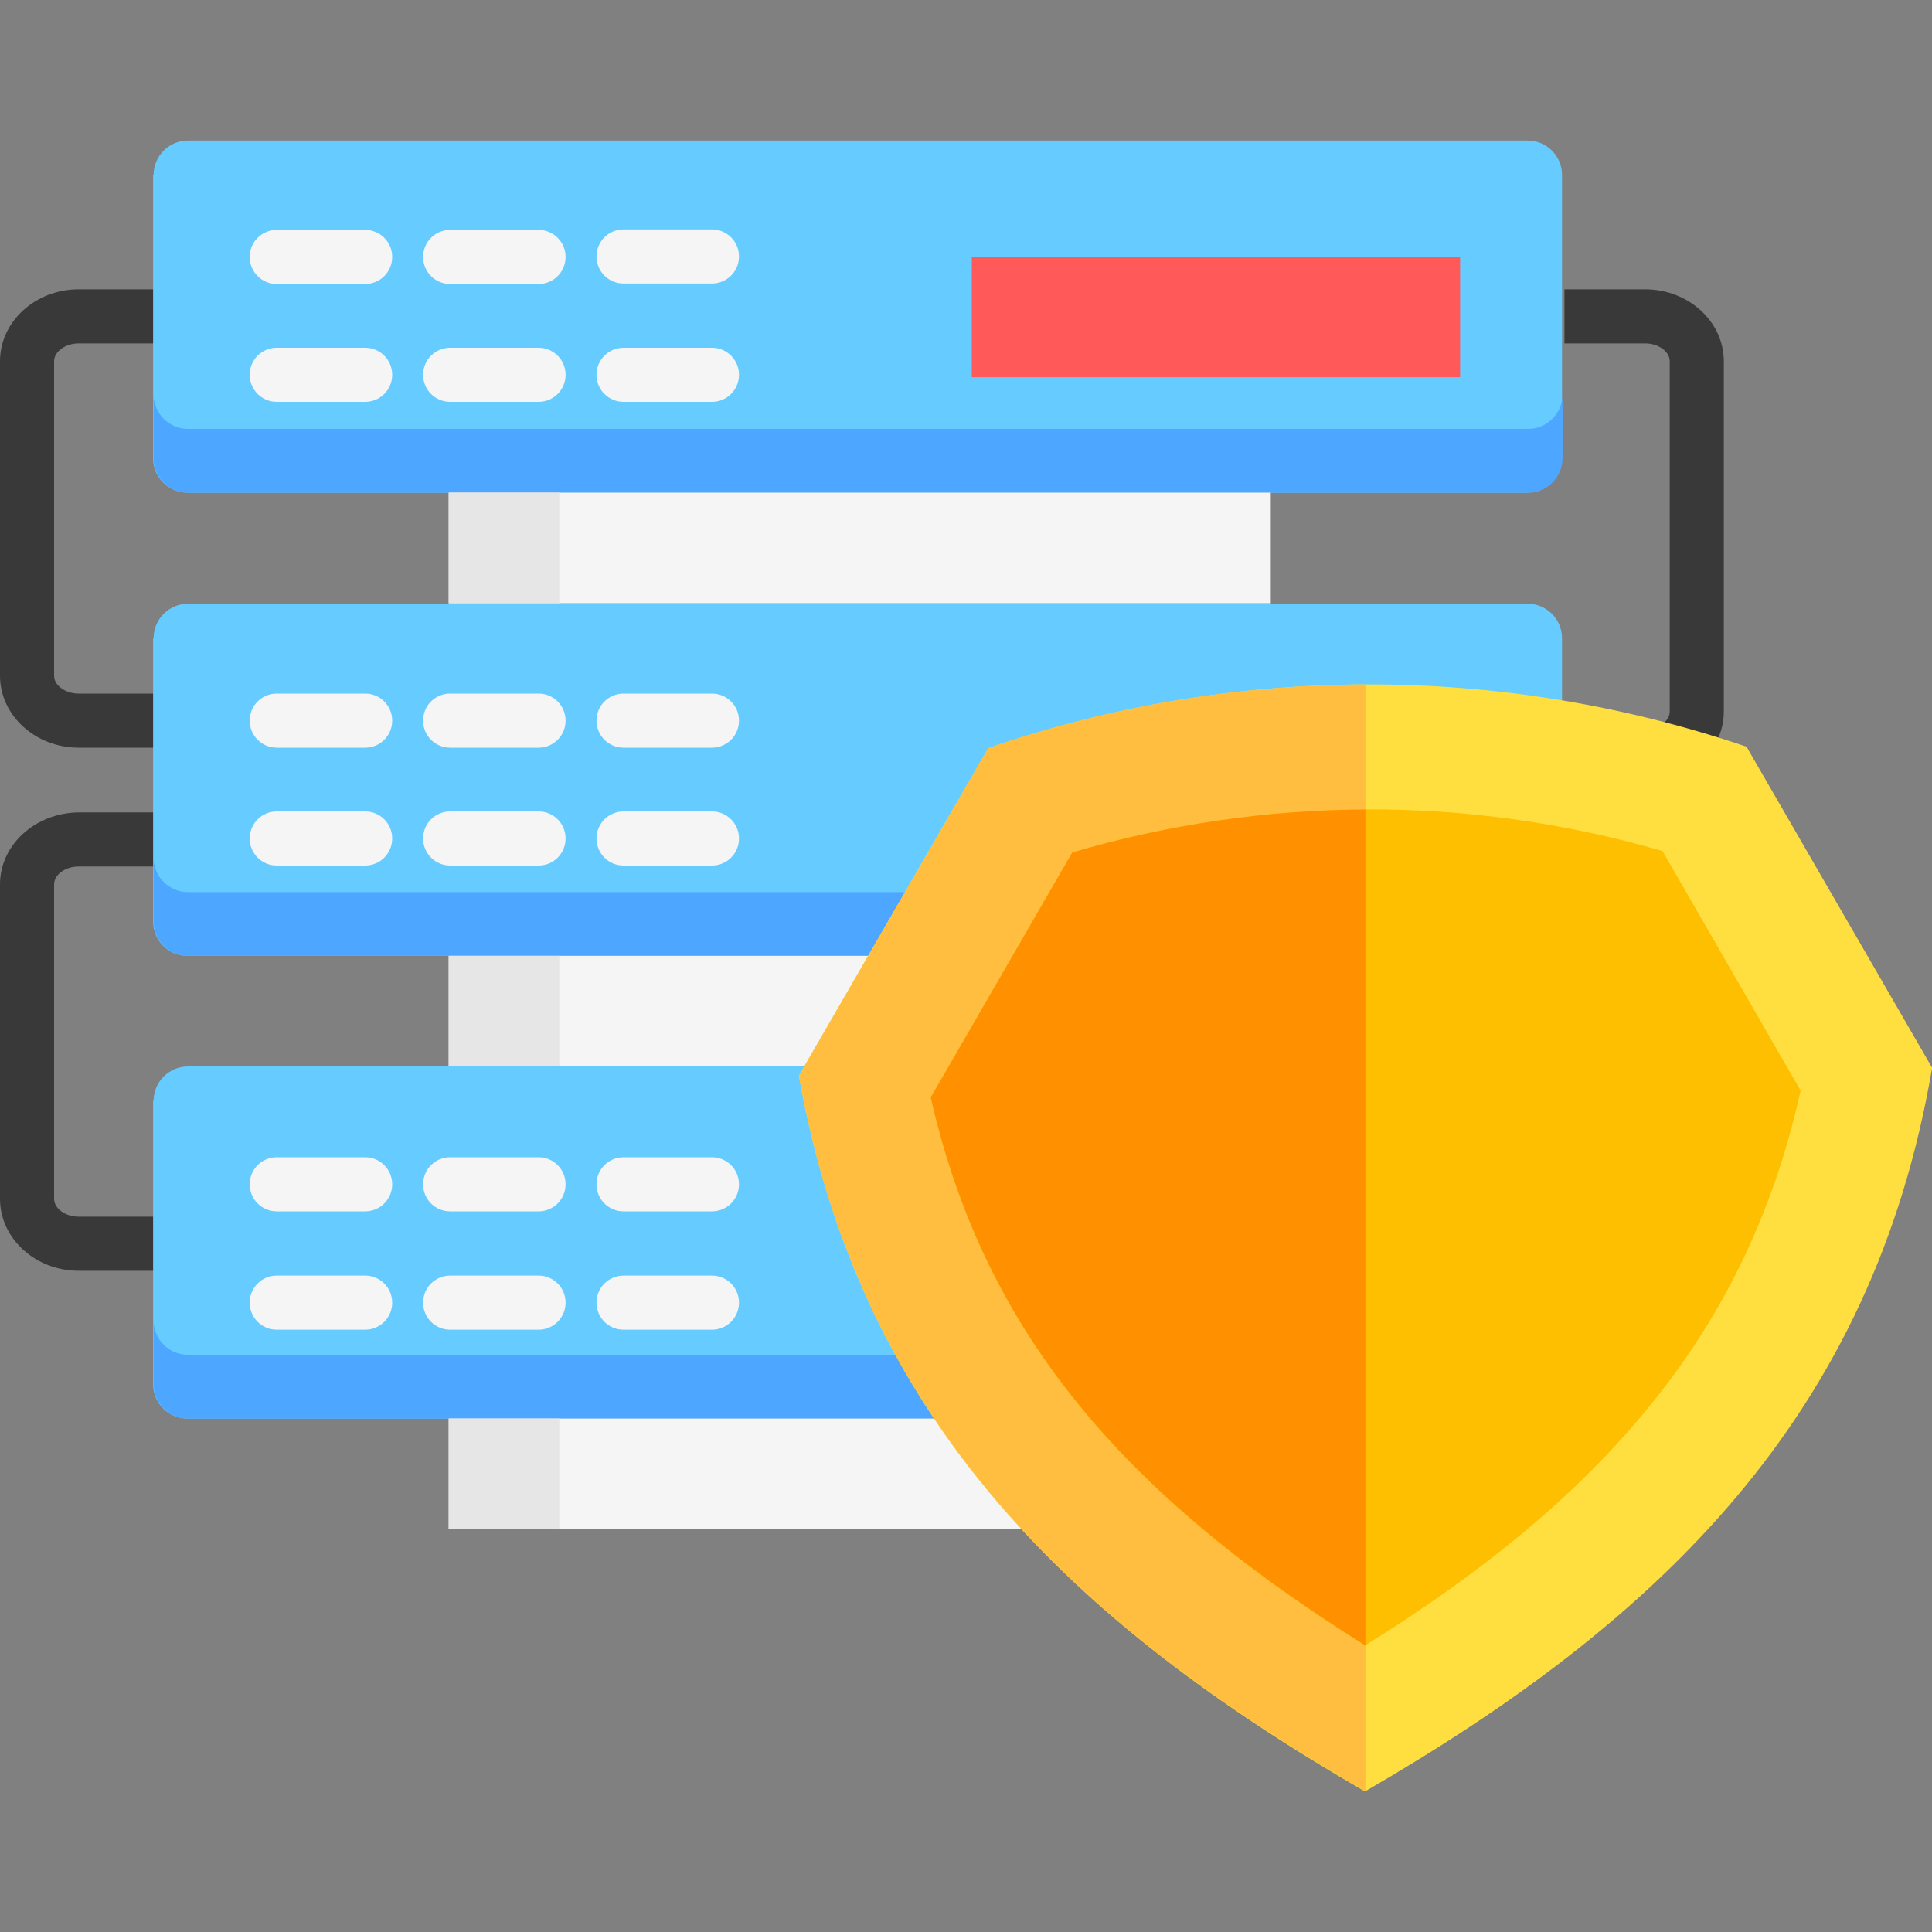 <?xml version="1.0" encoding="UTF-8"?>
<svg id="Layer_2" xmlns="http://www.w3.org/2000/svg" xmlns:xlink="http://www.w3.org/1999/xlink" viewBox="0 0 40 40">
  <rect x="0" y="0" width="40" height="40" fill="#808080" stroke="none"/>
  <defs>
    <style>
      .cls-1 {
        fill: #ff9100;
      }

      .cls-2 {
        fill: #fdbf00;
      }

      .cls-3 {
        fill: #ff5959;
      }

      .cls-4 {
        fill: none;
      }

      .cls-5 {
        fill: #ffdf40;
      }

      .cls-6 {
        fill: #6cf;
      }

      .cls-7 {
        fill: #f5f5f5;
      }

      .cls-8 {
        fill: #393939;
      }

      .cls-9 {
        fill: #4da6ff;
      }

      .cls-10 {
        fill: #ffbe40;
      }

      .cls-11 {
        clip-path: url(#clippath);
      }

      .cls-12 {
        fill: #e6e6e6;
      }
    </style>
    <clipPath id="clippath">
      <rect class="cls-4" width="40" height="40"/>
    </clipPath>
  </defs>
  <g id="Layer_1-2" data-name="Layer_1">
    <g class="cls-11">
      <g id="Layer_1-3" data-name="Layer_1">
        <path class="cls-8" d="M35.69,7.48v7.25c0,.82-.73,1.49-1.63,1.49h-1.67v-1.12h1.67c.28,0,.51-.17.51-.37v-7.25c0-.2-.23-.37-.51-.37h-1.67v-1.12h1.67c.9,0,1.63.67,1.63,1.49ZM0,7.48v6.51c0,.82.73,1.49,1.63,1.49h1.67v-1.12h-1.67c-.28,0-.51-.17-.51-.37v-6.51c0-.2.23-.37.51-.37h1.67v-1.12h-1.67C.73,5.99,0,6.66,0,7.48ZM0,18.31v6.51c0,.82.73,1.49,1.63,1.49h1.67v-1.12h-1.67c-.28,0-.51-.17-.51-.37v-6.51c0-.2.23-.37.51-.37h1.67v-1.12h-1.67C.73,16.83,0,17.49,0,18.31h0Z"/>
        <path class="cls-6" d="M3.17,22.79v5.87c0,.39.32.71.71.71h27.75c.39,0,.71-.32.71-.71h0v-5.87c0-.39-.32-.71-.71-.71H3.89c-.39,0-.71.32-.71.71,0,0,0,0,0,0Z"/>
        <path class="cls-9" d="M32.35,27.34v1.32c0,.39-.32.71-.71.71H3.89c-.39,0-.71-.32-.71-.71h0v-1.32c0,.39.32.71.71.71h27.75c.39,0,.71-.32.71-.71Z"/>
        <path class="cls-6" d="M3.17,13.21v5.87c0,.39.32.71.71.71h27.75c.39,0,.71-.32.71-.71h0v-5.87c0-.39-.32-.71-.71-.71H3.89c-.39,0-.71.32-.71.71,0,0,0,0,0,0Z"/>
        <path class="cls-9" d="M32.35,17.76v1.32c0,.39-.32.71-.71.71H3.89c-.39,0-.71-.32-.71-.71v-1.32c0,.39.32.71.71.71h27.75c.39,0,.71-.32.71-.71Z"/>
        <path class="cls-6" d="M3.17,3.62v5.87c0,.39.32.71.71.71h27.75c.39,0,.71-.32.71-.71V3.62c0-.39-.32-.71-.71-.71H3.89c-.39,0-.71.32-.71.71,0,0,0,0,0,0Z"/>
        <path class="cls-9" d="M32.35,8.17v1.32c0,.39-.32.71-.71.71H3.89c-.39,0-.71-.32-.71-.71v-1.32c0,.39.32.71.71.71h27.75c.39,0,.71-.32.71-.71h0Z"/>
        <path class="cls-3" d="M30.23,5.32v2.49h-10.11v-2.49h10.11Z"/>
        <path class="cls-7" d="M26.31,31.66H9.29v-2.29h17.02v2.29Z"/>
        <path class="cls-12" d="M11.58,31.66h-2.29v-2.29h2.29v2.29Z"/>
        <path class="cls-7" d="M26.31,22.08H9.29v-2.29h17.02v2.29Z"/>
        <path class="cls-12" d="M11.58,22.08h-2.29v-2.29h2.29v2.29Z"/>
        <path class="cls-7" d="M26.31,12.49H9.29v-2.29h17.02v2.29Z"/>
        <path class="cls-12" d="M11.58,12.49h-2.29v-2.29h2.29v2.29Z"/>
        <path class="cls-5" d="M40,22.12c-1.23,7.21-5.64,11.44-11.74,14.97-6.06-3.5-10.45-7.68-11.72-14.82l3.92-6.78c5.08-1.75,10.61-1.76,15.7-.03l3.85,6.66Z"/>
        <path class="cls-10" d="M28.27,37.08h-.01c-6.06-3.5-10.45-7.67-11.72-14.81l3.92-6.78c2.51-.87,5.15-1.31,7.81-1.32v22.91Z"/>
        <path class="cls-2" d="M28.26,34.07c-5.24-3.28-7.93-6.68-8.99-11.35l2.93-5.07c3.99-1.18,8.23-1.19,12.22-.03l2.86,4.96c-.57,2.57-1.65,4.79-3.3,6.74-1.41,1.68-3.25,3.21-5.72,4.75h0Z"/>
        <path class="cls-1" d="M28.27,34.06h-.01c-5.24-3.27-7.93-6.68-8.99-11.34l2.93-5.07c1.97-.58,4.02-.88,6.07-.89v17.31Z"/>
        <g>
          <path class="cls-7" d="M8.12,5.32c0,.31-.25.56-.56.56h-1.83c-.31,0-.56-.25-.56-.56s.25-.56.56-.56h1.83c.31,0,.56.25.56.56ZM11.15,4.76h-1.83c-.31,0-.56.25-.56.56s.25.56.56.56h1.83c.31,0,.56-.25.56-.56s-.25-.56-.56-.56h0ZM12.91,5.87h1.83c.31,0,.56-.25.56-.56s-.25-.56-.56-.56h-1.83c-.31,0-.56.25-.56.56s.25.56.56.56ZM7.56,7.2h-1.83c-.31,0-.56.25-.56.56s.25.56.56.56h1.83c.31,0,.56-.25.56-.56s-.25-.56-.56-.56ZM11.15,7.2h-1.83c-.31,0-.56.25-.56.56s.25.56.56.56h1.83c.31,0,.56-.25.56-.56s-.25-.56-.56-.56h0ZM14.74,7.2h-1.83c-.31,0-.56.25-.56.56s.25.56.56.56h1.83c.31,0,.56-.25.56-.56s-.25-.56-.56-.56Z"/>
          <path class="cls-7" d="M8.12,14.92c0,.31-.25.56-.56.56h-1.83c-.31,0-.56-.25-.56-.56s.25-.56.56-.56h1.83c.31,0,.56.25.56.56h0ZM11.15,14.36h-1.83c-.31,0-.56.25-.56.56s.25.56.56.56h1.83c.31,0,.56-.25.56-.56s-.25-.56-.56-.56h0ZM12.91,15.48h1.83c.31,0,.56-.25.56-.56s-.25-.56-.56-.56h-1.83c-.31,0-.56.25-.56.56s.25.56.56.56ZM7.56,16.8h-1.83c-.31,0-.56.25-.56.56s.25.56.56.56h1.83c.31,0,.56-.25.56-.56s-.25-.56-.56-.56ZM11.15,16.8h-1.83c-.31,0-.56.25-.56.56s.25.56.56.56h1.83c.31,0,.56-.25.56-.56s-.25-.56-.56-.56h0ZM14.74,16.8h-1.83c-.31,0-.56.25-.56.56s.25.56.56.56h1.83c.31,0,.56-.25.56-.56s-.25-.56-.56-.56Z"/>
          <path class="cls-7" d="M8.12,24.52c0,.31-.25.56-.56.56h-1.83c-.31,0-.56-.25-.56-.56s.25-.56.56-.56h1.83c.31,0,.56.25.56.56ZM11.15,23.96h-1.83c-.31,0-.56.25-.56.56s.25.56.56.56h1.83c.31,0,.56-.25.56-.56s-.25-.56-.56-.56h0ZM12.91,25.08h1.83c.31,0,.56-.25.56-.56s-.25-.56-.56-.56h-1.83c-.31,0-.56.25-.56.56s.25.56.56.56ZM7.56,26.41h-1.83c-.31,0-.56.25-.56.56s.25.56.56.56h1.83c.31,0,.56-.25.56-.56s-.25-.56-.56-.56ZM11.15,26.41h-1.83c-.31,0-.56.25-.56.56s.25.56.56.56h1.83c.31,0,.56-.25.56-.56s-.25-.56-.56-.56h0ZM14.74,26.41h-1.83c-.31,0-.56.25-.56.56s.25.56.56.56h1.83c.31,0,.56-.25.56-.56s-.25-.56-.56-.56Z"/>
        </g>
      </g>
    </g>
  </g>
</svg>